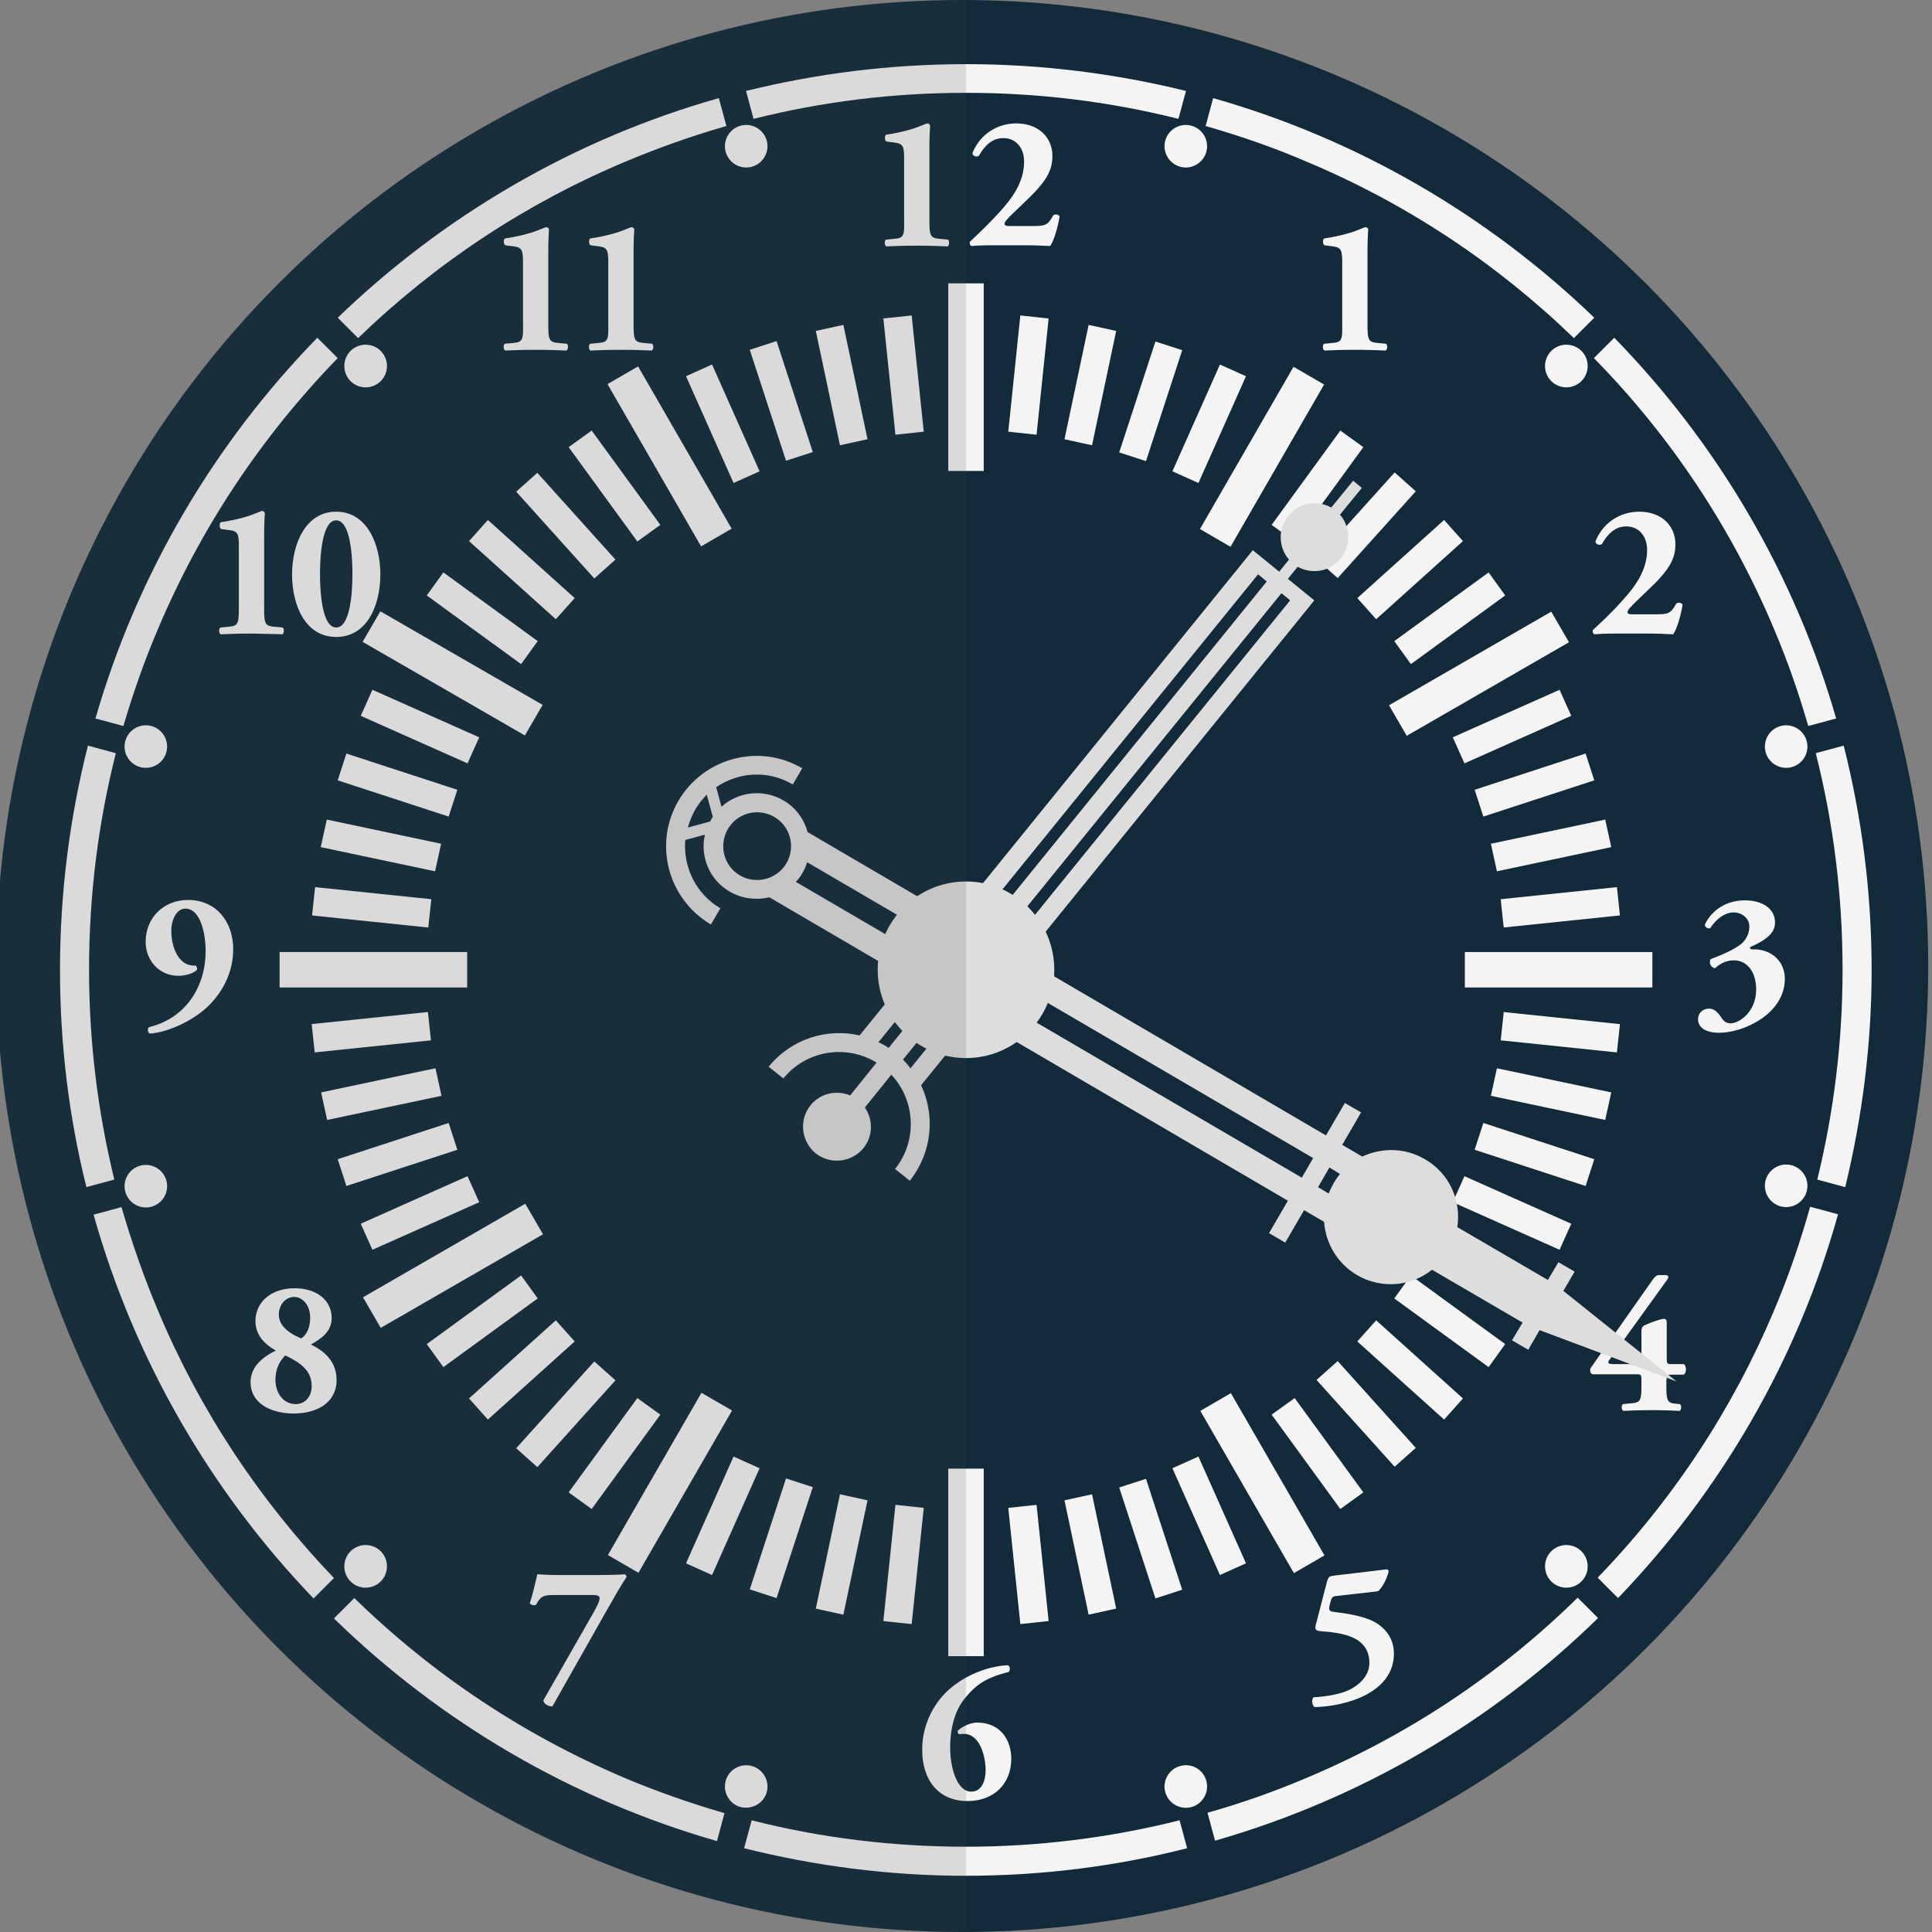 <svg xmlns="http://www.w3.org/2000/svg" viewBox="0 0 512 512" xml:space="preserve"><rect x="0" y="0" width="512" height="512" fill="#808080" stroke="none"/><style>.st1{fill:#ddd}</style><circle cx="255" cy="256" r="256" fill="#122a3a"/><path class="st1" d="M279.4 257c0 12.9-10.5 23.4-23.4 23.4s-23.4-10.5-23.4-23.4 10.5-23.4 23.4-23.4 23.4 10.5 23.4 23.4z"/><path d="M192.3 40.2c.8 3 3.9 4.8 6.9 4s4.8-3.9 4-6.9-3.9-4.8-6.9-4-4.8 3.9-4 6.9zM312.8 468c-3 .8-4.8 3.9-4 6.9s3.9 4.8 6.9 4 4.8-3.9 4-6.9c-.8-3.1-3.9-4.8-6.9-4zm-4-430.7c-.8 3 1 6.1 4 6.9 3 .8 6.1-1 6.9-4s-1-6.1-4-6.9c-3-.8-6.1 1-6.9 4zM203.2 474.9c.8-3-1-6.1-4-6.9s-6.1 1-6.9 4c-.8 3 1 6.1 4 6.9 3 .7 6.1-1 6.9-4zM44.1 199.3c.8-3-1-6.1-4-6.9-3-.8-6.1 1-6.9 4-.8 3 1 6.1 4 6.9 3 .8 6.1-1 6.9-4zm427.8 120.4c3 .8 6.1-1 6.9-4s-1-6.1-4-6.9-6.1 1-6.9 4c-.8 3 1 6.1 4 6.9zM92.9 93c-2.2 2.2-2.2 5.8 0 8s5.8 2.2 8 0 2.2-5.8 0-8-5.8-2.2-8 0zm326.2 326.1c2.2-2.2 2.2-5.8 0-8s-5.8-2.2-8 0-2.2 5.8 0 8 5.8 2.2 8 0zm-8-326.1c-2.2 2.2-2.2 5.8 0 8s5.8 2.2 8 0 2.2-5.8 0-8-5.8-2.2-8 0zM100.9 419.1c2.2-2.2 2.2-5.8 0-8s-5.8-2.2-8 0-2.2 5.8 0 8 5.8 2.2 8 0zm377.9-222.7c-.8-3-3.9-4.8-6.9-4s-4.8 3.9-4 6.9 3.9 4.8 6.9 4c3-.8 4.8-3.9 4-6.9zM33.2 315.8c.8 3 3.9 4.8 6.9 4s4.8-3.9 4-6.9-3.9-4.8-6.9-4c-3 .8-4.8 3.9-4 6.9zm60.7 107.7-5.4 5.4c28.1 27.4 62.8 47.9 101.5 59l2-7.4c-9-2.6-17.8-5.7-26.4-9.3-26.8-11.4-50.9-27.4-71.7-47.7zm252.5 47.6c-8.7 3.7-17.5 6.8-26.4 9.3l2 7.4c38.7-11.1 73.5-31.6 101.5-59l-5.4-5.4c-20.8 20.4-44.9 36.4-71.7 47.7zM256 489.4c-19.3 0-38.3-2.3-56.8-7l-2 7.4c18.8 4.7 38.5 7.3 58.7 7.3s39.9-2.5 58.7-7.3l-2-7.4c-18.3 4.6-37.3 7-56.6 7zm214.1-142c-11.1 26.3-26.8 50.1-46.7 70.7l5.4 5.4c27.1-28.2 47.5-62.9 58.3-101.7l-7.4-2c-2.6 9.4-5.8 18.6-9.6 27.6zm0-180.8c3.6 8.5 6.6 17.1 9.1 25.8l7.4-2c-11.1-38.5-31.6-73-58.8-100.9l-5.4 5.4c20.4 20.8 36.4 44.9 47.7 71.7zm18.5 31-7.4 2c4.7 18.6 7.1 37.8 7.1 57.4 0 19-2.3 37.6-6.7 55.6l7.4 2c4.5-18.5 7-37.8 7-57.6 0-20.5-2.6-40.4-7.4-59.4zm-323-154.7c8.8-3.7 17.8-6.9 26.9-9.5l-2-7.4c-38.5 10.9-73 31.2-101 58.2l5.4 5.4c20.6-19.9 44.3-35.6 70.7-46.7zM41.9 166.6c11.3-26.7 27.3-50.8 47.6-71.7l-5.4-5.4c-27.2 27.9-47.7 62.4-58.8 100.9l7.4 2c2.6-8.8 5.6-17.4 9.2-25.8zm0 180.8c-3.8-9-7-18.2-9.7-27.5l-7.4 2c10.9 38.7 31.2 73.5 58.3 101.7l5.4-5.4c-19.8-20.7-35.5-44.4-46.6-70.8zM417.1 89.6l5.4-5.4c-28-27-62.6-47.3-101-58.2l-2 7.4c9.1 2.6 18.1 5.7 26.9 9.5 26.4 11.1 50.1 26.8 70.7 46.7zM23.6 257c0-19.6 2.4-38.8 7.1-57.4l-7.4-2c-4.8 19-7.4 38.9-7.4 59.4 0 19.9 2.4 39.2 7 57.6l7.4-2c-4.4-18-6.7-36.6-6.7-55.6zM256 24.6c19.2 0 38 2.3 56.3 6.9l2-7.4C295.6 19.5 276.1 17 256 17s-39.6 2.5-58.3 7.1l2 7.4c18.3-4.6 37.1-6.9 56.3-6.9zm4.7 100.2V75.1h-9.4v49.7h9.4zm-9.4 264.4v49.7h9.4v-49.7h-9.4zM74.1 261.7h49.7v-9.4H74.1v9.4zm363.8-9.4h-49.7v9.4h49.7v-9.4zM372.8 195l43-24.8-4.7-8.1-43 24.8 4.7 8.1zM139.2 319l-43 24.8 4.7 8.1 43-24.8-4.7-8.1zM161 101.8l24.8 43 8.1-4.7-24.8-43-8.1 4.7zm190 310.4-24.8-43-8.1 4.7 24.8 43 8.1-4.7zm64.9-68.3-43-24.8-4.7 8.1 43 24.8 4.7-8.1zM96.1 170.1l43 24.8 4.7-8.1-43-24.8-4.7 8.1zM318 140.2l8.1 4.7 24.8-43-8.1-4.7-24.8 43zM194 373.8l-8.1-4.7-24.8 43 8.1 4.7 24.8-43zm43.3-258.6 7.5-.8-3.2-30.8-7.5.8 3.2 30.8zm40.6 314.4-3.2-30.8-7.5.8 3.2 30.8 7.5-.8zM223.5 86.1l-7.3 1.6 6.4 30.3 7.3-1.6-6.4-30.3zm58.6 311.5 6.4 30.3 7.3-1.6-6.4-30.3-7.3 1.6zM205.8 90.4l-7.1 2.3 9.6 29.4 7.1-2.3-9.6-29.4zm100.4 333.2 7.1-2.3-9.6-29.4-7.1 2.3 9.6 29.4zM201.3 124.9l-12.6-28.3-6.9 3.1 12.6 28.3 6.9-3.1zm128.9 289.4L317.6 386l-6.9 3.1 12.6 28.3 6.9-3.1zm-19.5-289.4 6.9 3.1 12.6-28.3-6.9-3.1-12.6 28.3zM201.3 389.1l-6.9-3.1-12.6 28.3 6.9 3.1 12.6-28.3zm95.3-269.2 7.1 2.3 9.6-29.4-7.1-2.3-9.6 29.4zm-81.2 274.2-7.1-2.3-9.6 29.4 7.1 2.3 9.6-29.4zm73.1-308-6.4 30.3 7.3 1.6 6.4-30.3-7.3-1.6zm-72.3 340.2 7.3 1.6 6.4-30.3-7.3-1.6-6.4 30.3zm61.7-341.9-7.5-.8-3.2 30.8 7.5.8 3.2-30.8zm-43.8 345.2 7.5.8 3.2-30.8-7.5-.8-3.2 30.8zM98.7 182.8l-3.1 6.9 28.3 12.6 3.1-6.9-28.3-12.6zm314.6 148.4 3.1-6.9-28.3-12.6-3.1 6.9 28.3 12.6zM121.2 209.3l-29.4-9.6-2.3 7.1 29.4 9.6 2.3-7.1zm271.9 88.3-2.3 7.1 29.4 9.6 2.3-7.1-29.4-9.6zm-276.2-74-30.3-6.4-1.6 7.3 30.3 6.4 1.6-7.3zm278.2 66.8 30.3 6.4 1.6-7.3-30.3-6.4-1.6 7.3zM82.7 242.6l30.8 3.2.8-7.5-30.8-3.2-.8 7.5zm346.6 28.8-30.8-3.2-.8 7.5 30.8 3.2.8-7.5zM168.9 143.5l6.1-4.4-18.2-25-6.1 4.4 18.2 25zm186.3 256.4 6.1-4.4-18.2-25-6.1 4.4 18.2 25zM136.8 130.3l20.7 23 5.6-5-20.7-23-5.6 5zm238.4 253.4-20.7-23-5.6 5 20.7 23 5.6-5zM124.3 143.4l23 20.7 5-5.6-23-20.7-5 5.6zm263.4 227.2-23-20.7-5 5.6 23 20.7 5-5.6zM113.1 157.8l25 18.2 4.4-6.1-25-18.2-4.4 6.1zm285.8 198.4-25-18.2-4.4 6.1 25 18.2 4.4-6.1zm-256.4-12.1-4.4-6.1-25 18.2 4.4 6.1 25-18.2zm227-174.2 4.4 6.1 25-18.2-4.4-6.1-25 18.2zM152.3 355.5l-5-5.6-23 20.7 5 5.6 23-20.7zm207.4-197 5 5.6 23-20.7-5-5.6-23 20.7zM163.1 365.8l-5.6-5-20.7 23 5.6 5 20.7-23zm185.8-217.6 5.6 5 20.7-23-5.6-5-20.7 23zM150.7 395.5l6.1 4.4 18.2-25-6.1-4.4-18.2 25zm204.5-281.4-18.2 25 6.1 4.4 18.2-25-6.1-4.4zM83.4 278.9l30.8-3.2-.8-7.5-30.8 3.2.8 7.5zm345.9-36.3-.8-7.5-30.8 3.2.8 7.5 30.8-3.2zm-313.9 40.5-30.3 6.4 1.6 7.3 30.3-6.4-1.6-7.3zm279.7-59.5 1.6 7.3 30.3-6.4-1.6-7.3-30.3 6.4zm-273.9 81.1-2.3-7.1-29.4 9.6 2.3 7.1 29.4-9.6zm269.6-95.4 2.3 7.1 29.4-9.6-2.3-7.1-29.4 9.6zm-295.2 115 3.1 6.9 28.3-12.6-3.1-6.9-28.3 12.6zm320.8-134.6-3.1-6.9-28.3 12.6 3.1 6.9 28.3-12.6zM236.9 63.3l-2.1.2c-.5.3-.4 1.6.1 1.8 1.8-.1 4.9-.2 8.2-.2 3.1 0 6.2.1 8 .2.5-.2.6-1.5.1-1.8l-2.1-.2c-2.5-.2-2.8-.7-2.8-4.8V39.3c0-2.5.1-4.9.2-6-.1-.4-.5-.6-.7-.6-.4 0-2.3 1-4.5 1.6-2 .6-4.4 1.1-6.5 1.4-.4.3-.4 1.5.1 1.8l2.3.3c2.2.3 2.4 1.1 2.4 4.4v16.4c.1 4-.2 4.5-2.7 4.7zm42.2-6.2c-1.5 2.7-2.1 2.8-5.8 2.8h-6.1c-.7 0-1-.3-1-.6 0-.4.5-1.1 2.7-3.2l2.4-2.3c6.1-5.7 7.6-8.6 7.6-12.5 0-4.8-3.6-8.6-9.6-8.6-4.9 0-9.6 2.8-11.6 7.9.1.8 1.1 1.1 1.7.7 1.6-2.8 3.6-4.7 6.5-4.7 3.4 0 5.5 2.7 5.5 6.2 0 5.4-3.1 9.7-6.6 13.5-3 3.3-5.9 6-7.8 7.8-.1.5.1 1 .5 1.1.9-.1 3-.2 5.7-.2h8c3.2 0 5.1.1 7.1.2.9-1.2 2-4.7 2.5-7.8-.2-.7-1.4-.7-1.7-.3zm-22.7 420.2c7 0 11.6-4.6 11.6-11.2 0-4.9-2.8-9.6-9.1-9.6-1.8 0-4.2 1.2-5.1 2.2-.1.4.1.7.4.9.5-.1.8-.1 1.2-.1 4.4 0 5.8 6.2 5.8 9.6 0 2.4-.8 5.7-3.8 5.7-3.8 0-5.6-6.3-5.6-11.7 0-4.7 1.1-9.6 3.8-12.9 2.8-3.5 5.5-5.6 11.7-7.1.5-.6.4-1.5-.2-1.8-6.1.3-12.2 3.2-16.1 6.9-4.1 3.9-6.6 9.6-6.6 15.3-.1 8.2 4.3 13.8 12 13.8zM61.8 251.5c0-7-4.3-13-12-13-6.3 0-11.2 4.6-11.2 11.1 0 5.1 3.8 9 8.6 9 2.1 0 4.2-.7 5-1.6.1-.4-.1-.9-.3-1.1-.5 0-.8 0-1.4-.1-3.4-.6-5.1-5-5.1-9.1 0-3 1.4-5.9 3.7-5.9 4.3 0 5.4 7.3 5.4 11.2 0 9.3-5.1 17.8-15 20.2-.5.4-.4 1.4.2 1.7 4.3-.2 11-3.1 15.2-7 4.2-4 6.9-9.3 6.9-15.4zm396.8 19.7c-.7 0-1.6-.3-2.2-1.2-.5-.7-1.6-2.7-3.4-2.7-2 0-3 1.4-3 2.8 0 2.6 2.7 3.6 5.5 3.6s7.3-.9 11.7-4c4.1-3 5.8-6.7 5.8-10.3 0-4.9-3.9-8-8.5-7.8-.7 0-1-.4-.5-.7 5.5-2.4 6.4-4.5 6.4-6.5 0-3.4-3.1-5.8-8-5.8-4.6 0-8.6 2.3-10.6 6.4 0 .6.7 1.2 1.4 1 1.5-2.3 3.8-4.2 6.2-4.2 2.5 0 4.2 1.8 4.2 3.7 0 2.3-1.2 3.8-2.1 4.6-2 1.7-6.1 3.3-8.2 4.1-.5 1.2.2 2.2 1.2 2.4 1.3-1.2 2.9-2.1 5-2.1 3.6 0 5.9 3.2 5.9 7.7 0 6.1-4.6 9-6.8 9zM135.9 90.9l-2.1.2c-.5.3-.4 1.6.1 1.8 1.8-.1 4.9-.2 8.2-.2 3.1 0 6.2.1 8 .2.5-.2.6-1.5.1-1.8l-2.1-.2c-2.5-.2-2.8-.7-2.8-4.8V66.8c0-2.5.1-4.9.2-6-.1-.4-.5-.6-.7-.6-.4 0-2.3 1-4.5 1.6-2 .6-4.4 1.1-6.5 1.4-.4.3-.4 1.5.1 1.8l2.3.3c2.2.3 2.4 1.1 2.4 4.4v16.4c.1 4.1-.2 4.6-2.7 4.8zm22.6 0-2.1.2c-.5.3-.4 1.6.1 1.8 1.8-.1 4.9-.2 8.2-.2 3.1 0 6.2.1 8 .2.5-.2.6-1.5.1-1.8l-2.1-.2c-2.5-.2-2.8-.7-2.8-4.8V66.8c0-2.5.1-4.9.2-6-.1-.4-.5-.6-.7-.6-.4 0-2.3 1-4.5 1.6-2 .6-4.4 1.1-6.5 1.4-.4.3-.4 1.5.1 1.8l2.3.3c2.2.3 2.4 1.1 2.4 4.4v16.4c.1 4.1-.2 4.6-2.7 4.8zm189.9 361.5c4.3-.1 9.5-1.1 13.7-3.3 4.2-2.3 7.3-5.7 7.3-10.9 0-4.2-2.5-7-5.4-8.5s-7.6-2.2-10.3-2.5c-1-.1-1.7-.3-1.4-1.5l.3-1.2c.2-.9.5-1.4 1.2-1.5l11.4-1.3c1.3-1.2 2.3-3.3 2.8-5.2 0-.4-.2-.6-.6-.6l-13.4 1.6c-1.6.2-1.9.2-2.3 1.5l-3 11.6c-.3 1.2-.1 1.6 1.5 1.7 5.1.4 12.7 1.2 12.7 8.4 0 2.7-1.7 5.1-4.7 6.8-2.4 1.4-6.5 2.1-10.1 2.3-.6.6-.4 2.2.3 2.6zm-282-86.1c0-3.8 2.7-6.4 6.7-8.4-3.1-1.7-5.4-4.2-5.4-7.8 0-5 4.1-8.7 10.4-8.7 5.7 0 9.8 3.1 9.8 7.9 0 3.6-2.8 5.5-5.5 7 3.8 1.9 6.8 4.6 6.8 9.5 0 4.8-3.7 8.8-11.6 8.8-6-.1-11.2-2.8-11.2-8.3zm7.5-17.9c0 2.4 1.7 4.5 5.9 6.3 1.6-1 2.4-3.1 2.4-5.5 0-3.5-2.2-5.5-4.2-5.5-2.3 0-4.1 2-4.1 4.7zm-.9 17.3c0 3.5 2.1 6.4 5.4 6.4 2.2 0 4.2-1.7 4.2-4.8 0-4-2.8-6.1-7-8.1-1.9 1.9-2.6 4.1-2.6 6.5zM422.1 167c-.1.5.1 1 .5 1.1.9-.1 3-.2 5.7-.2h8c3.2 0 5.1.1 7.1.2.9-1.2 2-4.7 2.5-7.8-.2-.7-1.4-.7-1.7-.3-1.5 2.7-2.1 2.8-5.8 2.8h-6.1c-.7 0-1-.3-1-.6 0-.4.5-1.1 2.7-3.2l2.4-2.3c6.1-5.7 7.6-8.6 7.6-12.5 0-4.8-3.6-8.6-9.6-8.6-4.9 0-9.6 2.8-11.6 7.9.1.8 1.1 1.1 1.7.7 1.6-2.8 3.6-4.7 6.5-4.7 3.4 0 5.5 2.7 5.5 6.2 0 5.4-3.1 9.7-6.6 13.5-3 3.4-5.9 6-7.8 7.8zm-347.3 1.1c.5-.2.6-1.5.1-1.8l-2.1-.2c-2.5-.2-2.8-.7-2.8-4.8V142c0-2.5.1-4.9.2-6-.1-.4-.5-.6-.7-.6-.4 0-2.3 1-4.5 1.6-2 .6-4.4 1.1-6.5 1.4-.4.3-.4 1.5.1 1.8l2.3.3c2.2.3 2.4 1.1 2.4 4.4v16.4c0 4.1-.3 4.6-2.8 4.8l-2.1.2c-.5.3-.4 1.6.1 1.8 1.8-.1 4.9-.2 8.2-.2 3.2.1 6.3.1 8.1.2zm14.3-32.5c8.2 0 11.7 8.7 11.7 16.6 0 8.2-3.5 16.6-11.7 16.6s-11.7-8.4-11.7-16.6c0-7.9 3.5-16.6 11.7-16.6zm0 2.3c-3.8 0-4.3 9.7-4.3 14.2s.5 14.2 4.3 14.2 4.3-9.7 4.3-14.2-.5-14.2-4.3-14.2zm353.8 226.4h3.3c.8-.5.8-2.4 0-2.8h-3.3c-1.1 0-1.2-.2-1.2-1.5v-9.6c0-.5-.2-.9-.7-.9-.9 0-3.6 1-4.9 1.6-.8.3-1.1.7-1.1 1.8v7.1c0 1.3-.1 1.5-1.2 1.5h-6.2c-1.6 0-1.6-.4-1.1-1.1l15.2-21.1c.8-1 .4-1.4-.5-1.4h-1.5c-.7 0-1.1.4-1.7 1.2l-16.5 23.5c-.2.7-.1 1.4.6 1.6h11.7c1.1 0 1.2.2 1.2 1.5v1.4c0 4.2-.3 4.6-2.8 4.8l-2.1.2c-.5.3-.4 1.6.1 1.8 1.7-.1 4.8-.2 8.1-.2 2.3 0 5 .1 6.8.2.5-.2.6-1.5.1-1.8l-1.1-.1c-2.2-.2-2.5-.7-2.5-4.8v-1.4c.2-1.3.3-1.5 1.3-1.5zM144 450.6c.1 1.1 1.6 1.7 2.4 1.6l14.6-25.8c2.1-3.7 3.7-6.5 5-8.4.1-.3-.1-.7-.5-.8-.7.1-4.2.2-7.3.2h-9.7c-3.2 0-4.4-.1-6.1-.2-.5 1.9-1.1 5.1-2 7.6.2.6 1.3.8 1.7.4 1.2-2.1 1.7-2.5 4.6-2.5h10.7c.8 0 1.5.2 1.5.8 0 .9-.6 2-1.7 4L144 450.6zM353 90.9l-2.1.2c-.5.3-.4 1.6.1 1.8 1.8-.1 4.9-.2 8.2-.2 3.1 0 6.2.1 8 .2.5-.2.6-1.5.1-1.8l-2.1-.2c-2.5-.2-2.8-.7-2.8-4.8V66.8c0-2.5.1-4.9.2-6-.1-.4-.5-.6-.7-.6-.4 0-2.3 1-4.5 1.6-2 .6-4.4 1.1-6.5 1.4-.4.3-.4 1.5.1 1.8l2.3.3c2.2.3 2.4 1.1 2.4 4.4v16.4c.1 4.1-.2 4.6-2.7 4.8z" fill="#f4f4f4"/><path class="st1" d="m444.3 366.1-30-24 3-5.1-4.3-2.5-2.8 4.7-24-14c1.1-7-2.1-14.3-8.6-18-5.3-3.1-11.4-3.1-16.6-.7l-5.3-3.1 5-8.6-4.3-2.5-5 8.6L214 220.5c-.9-3.4-3.1-6.5-6.4-8.4-5.4-3.1-12-2.3-16.4 1.7l-1.4-5.2c5.9-4 13.8-4.6 20.3-.7l2.5-4.3c-11.4-6.7-26.1-2.8-32.8 8.6-6.7 11.4-2.8 26.1 8.6 32.8l2.5-4.3c-6.5-3.8-9.9-11-9.3-18.1l5.2-1.4c-1.3 5.8 1.2 12 6.6 15.1 3.3 1.9 7 2.3 10.5 1.5l137.4 80.4-5 8.6 4.3 2.5 5-8.6 5.3 3.1c.4 5.7 3.5 11 8.7 14.1 6.5 3.8 14.4 3 19.9-1.4l24 14-2.8 4.7 4.3 2.5 3-5.2 36.3 13.6zm-262-146.8c.4-1.6 1.1-3.2 1.9-4.7.9-1.5 1.9-2.8 3.1-4l1.6 5.9c-.1.2-.3.4-.4.6l-.3.6-5.9 1.6zm13.8 12.7c-4.3-2.5-5.7-8-3.2-12.3s8-5.7 12.3-3.2 5.7 8 3.2 12.3c-2.5 4.2-8 5.7-12.3 3.2zm14.8 1.7c.7-.7 1.3-1.5 1.8-2.4s.9-1.8 1.2-2.8L348 306.9l-3 5.2-134.1-78.4zm138.4 80.9 3-5.2 2.8 1.7c-.6.8-1.2 1.6-1.7 2.5s-.9 1.8-1.3 2.7l-2.8-1.7z"/><path class="st1" d="m244.1 287.6 101.7-125.4 2.5-3.1-7-5.7 2.6-3.2c3.8 2.1 8.6 1.3 11.4-2.2s2.6-8.4-.2-11.6l5.8-7.1-2.3-1.9-5.8 7.1c-3.8-2.1-8.6-1.3-11.4 2.2s-2.6 8.4.2 11.6l-2.6 3.2-7-5.7-2.5 3.1-101.7 125.5c-8.7-2-18.1.9-24.1 8.3l3.9 3.1c6.1-7.5 16.7-9.1 24.7-4.2l-7 8.7c-3.6-1.5-7.9-.6-10.5 2.6-3.1 3.9-2.5 9.5 1.3 12.7 3.9 3.1 9.5 2.5 12.7-1.3 2.6-3.2 2.6-7.6.4-10.8l7-8.7c6.4 6.8 7 17.5 1 25l3.9 3.1c5.9-7.4 6.8-17.2 3-25.3zm-11.3-11.4 100.6-124 2.3 1.9-100.2 123.6c-.9-.6-1.8-1.1-2.7-1.5zm106.8-119 2.3 1.9-100.6 124c-.6-.8-1.3-1.6-2-2.3l100.3-123.6z"/><path d="M256 0h-1C121.2 0 11.4 102.6 0 233.4v45.1C11.4 409.4 121.2 512 255 512h1V0z" opacity=".15" fill="#444"/></svg>